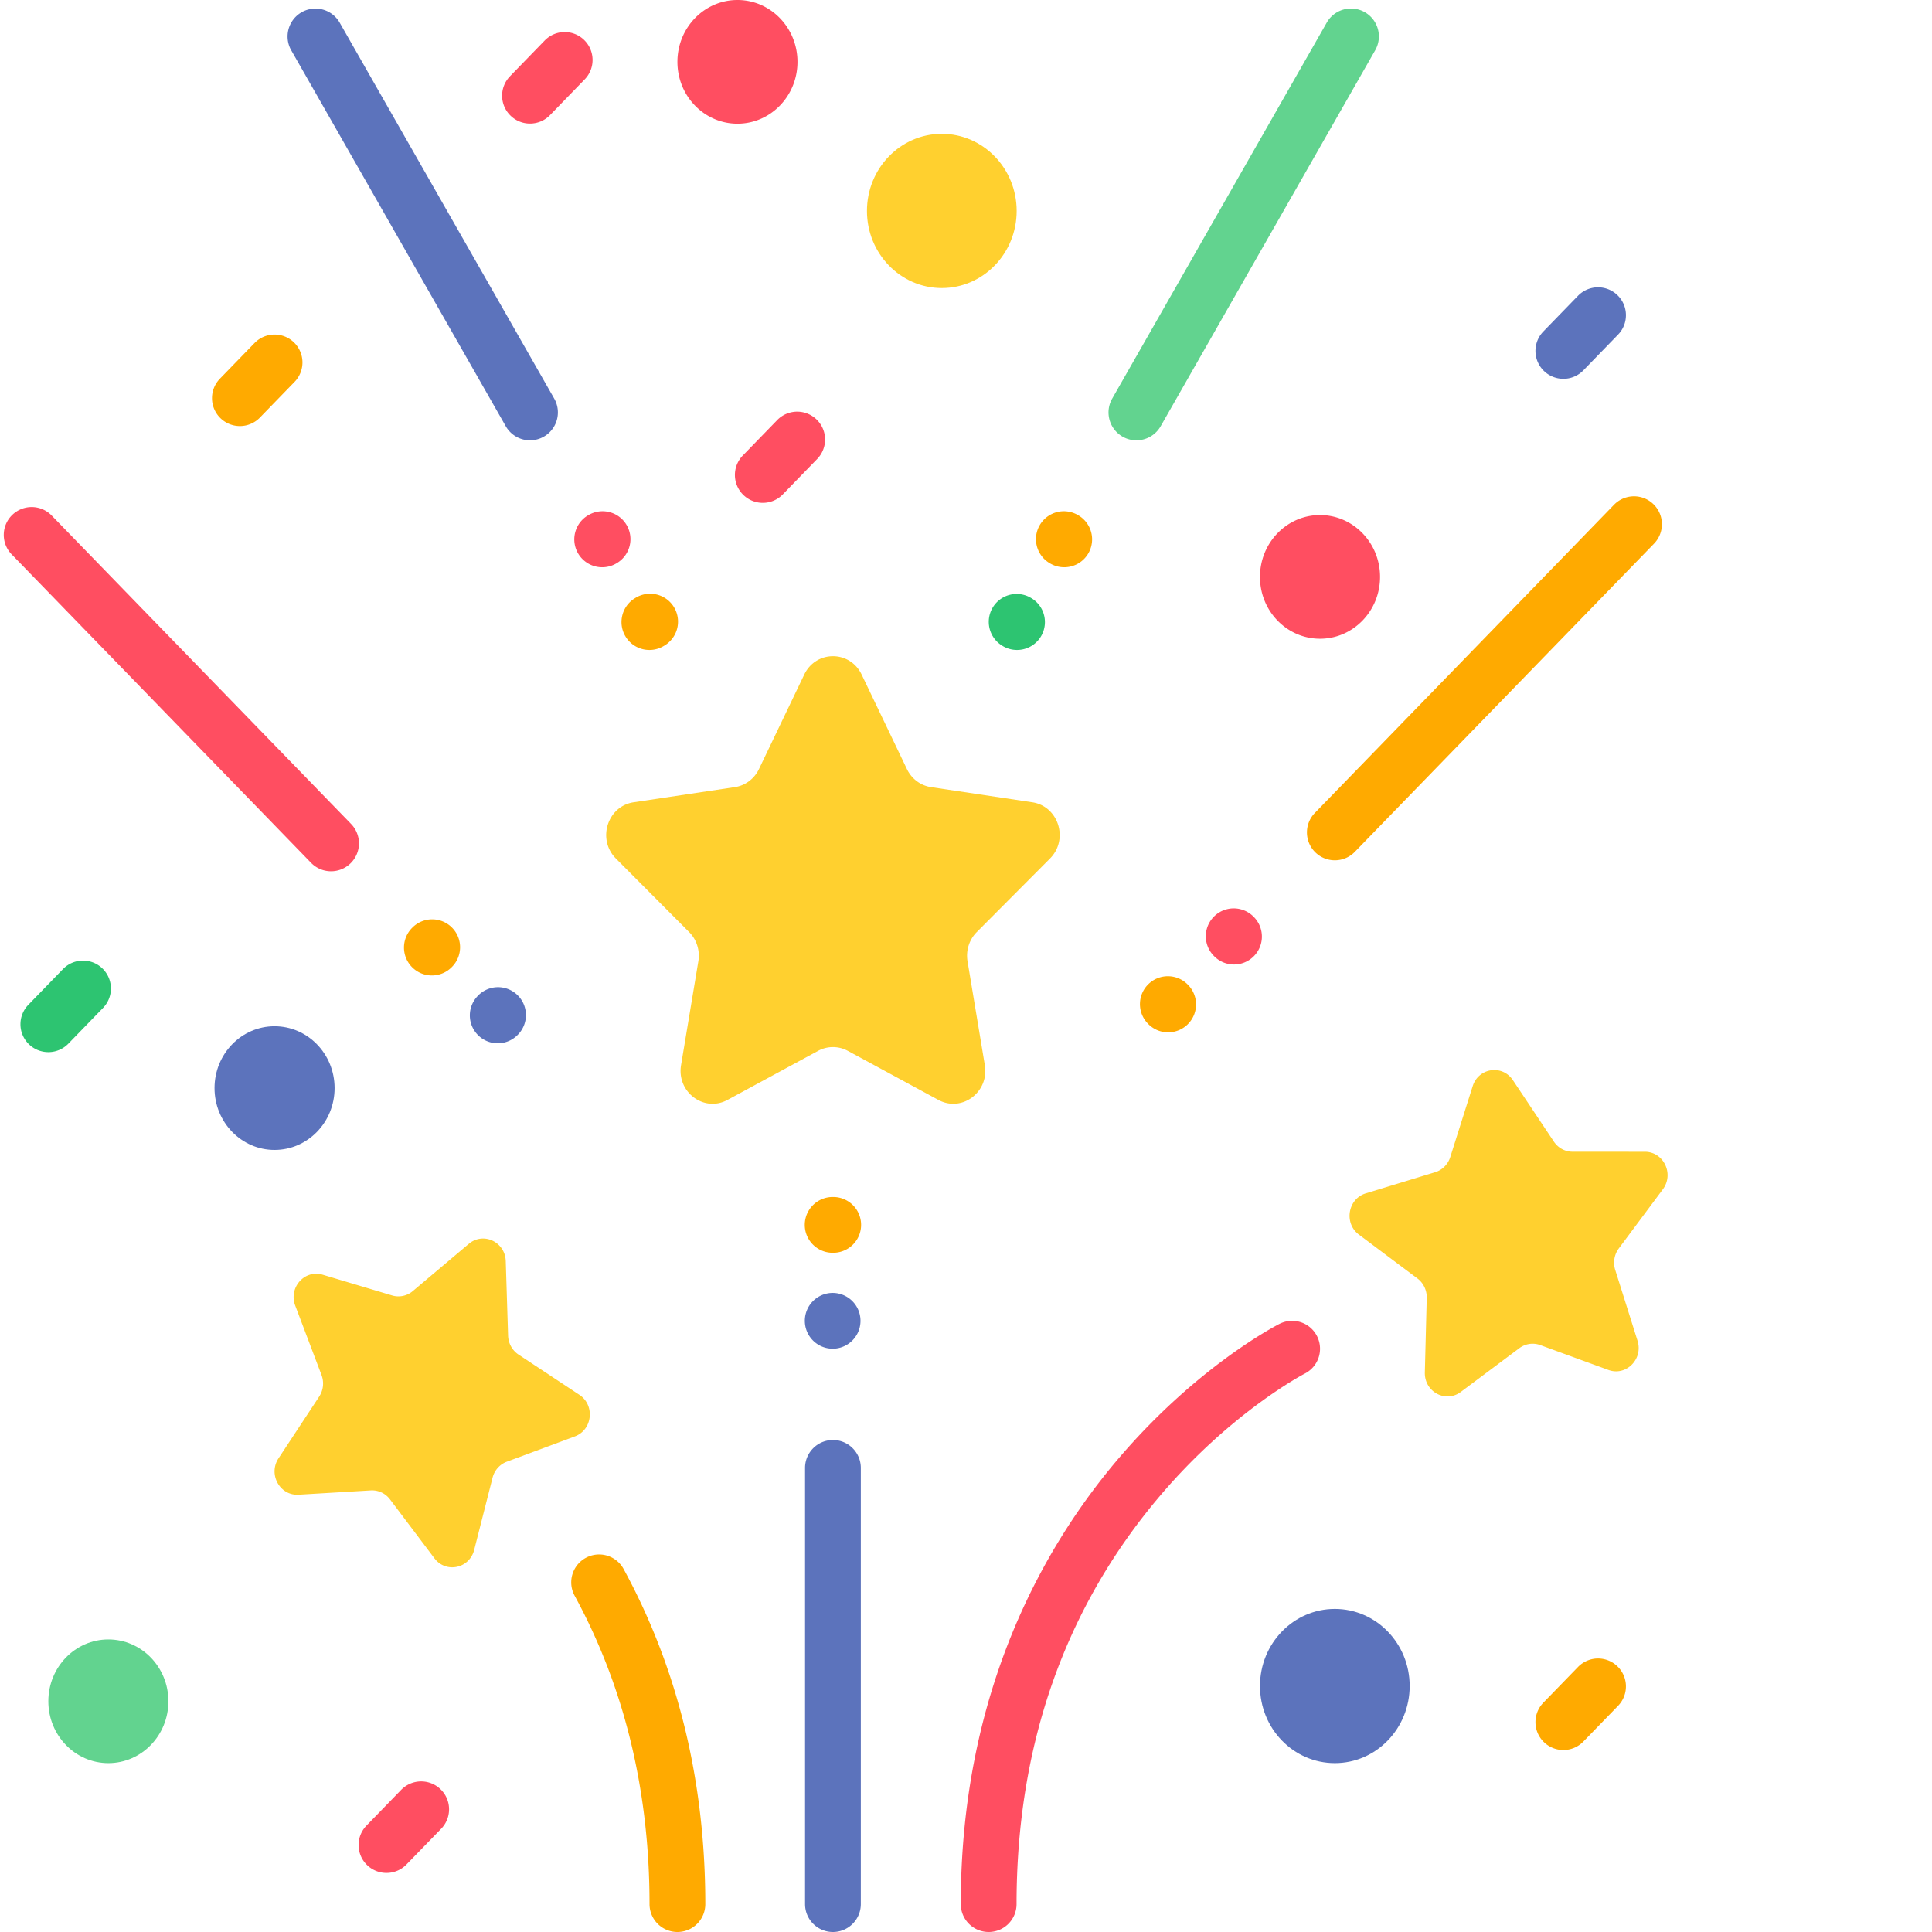 <svg xmlns="http://www.w3.org/2000/svg" xml:space="preserve" width="512" height="512" style="enable-background:new 0 0 512 512" viewBox="0 0 511 512"><path fill="#ff4e61" d="M101.922 496.348a7.37 7.37 0 0 1-5.149-2.09 7.388 7.388 0 0 1-.152-10.453l9.188-9.465a7.392 7.392 0 1 1 10.61 10.297l-9.192 9.465a7.36 7.36 0 0 1-5.305 2.246zm99.726-363.086a7.361 7.361 0 0 1-5.144-2.09 7.387 7.387 0 0 1-.156-10.45l9.191-9.468a7.392 7.392 0 0 1 10.606 10.297l-9.192 9.469a7.37 7.37 0 0 1-5.305 2.242zm0 0" data-original="#ff4e61"/><path fill="#5c73bc" d="M413.805 100.39a7.392 7.392 0 0 1-5.305-12.54l9.191-9.467a7.395 7.395 0 0 1 10.454-.153c2.93 2.84 3 7.524.156 10.45l-9.192 9.468a7.37 7.37 0 0 1-5.304 2.243zm0 0" data-original="#5c73bc"/><path fill="#fa0" d="M413.805 463.773a7.392 7.392 0 0 1-5.305-12.54l9.191-9.467a7.392 7.392 0 1 1 10.61 10.297l-9.192 9.468a7.37 7.37 0 0 1-5.304 2.242zM63.07 112.91a7.392 7.392 0 0 1-5.3-12.54l9.19-9.468a7.395 7.395 0 0 1 10.454-.152 7.391 7.391 0 0 1 .152 10.45l-9.191 9.468a7.37 7.37 0 0 1-5.305 2.242zm0 0" data-original="#ffaa00"/><path fill="#2dc471" d="M12.309 278.824a7.392 7.392 0 0 1-5.3-12.54l9.186-9.468a7.392 7.392 0 1 1 10.61 10.297l-9.192 9.469a7.364 7.364 0 0 1-5.304 2.242zm0 0" data-original="#2dc471"/><path fill="#ffd02f" d="m216.293 278.492-23.996 12.996c-6.223 3.371-13.496-2.074-12.309-9.215l4.582-27.523c.473-2.836-.437-5.727-2.437-7.734l-19.414-19.496c-5.035-5.055-2.258-13.864 4.703-14.907l26.824-4.015c2.766-.414 5.152-2.2 6.387-4.782l12-25.043c3.113-6.492 12.101-6.492 15.215 0l11.996 25.043c1.238 2.582 3.625 4.368 6.386 4.782l26.829 4.015c6.957 1.043 9.734 9.852 4.699 14.907l-19.41 19.496c-2 2.007-2.914 4.898-2.442 7.734l4.582 27.523c1.192 7.141-6.082 12.586-12.304 9.215l-23.997-12.996a8.255 8.255 0 0 0-7.894 0zm0 0" data-original="#ffd02f"/><path fill="#5c73bc" d="M220.238 512a7.39 7.39 0 0 1-7.39-7.39V389.015c0-4.082 3.308-7.395 7.39-7.395s7.39 3.313 7.39 7.395v115.593a7.39 7.39 0 0 1-7.39 7.391zm.059-154.578h-.113a7.397 7.397 0 0 1-7.395-7.395 7.391 7.391 0 0 1 7.395-7.39h.113a7.394 7.394 0 0 1 0 14.785zm0 0" data-original="#5c73bc"/><path fill="#fa0" d="M220.297 331.996h-.149a7.39 7.39 0 0 1 .032-14.781h.148a7.39 7.39 0 0 1-.031 14.781zm0 0" data-original="#ffaa00"/><path fill="#ff4e61" d="M87.234 230.895a7.37 7.37 0 0 1-5.304-2.243L2.59 146.914c-2.844-2.93-2.778-7.61.152-10.45a7.395 7.395 0 0 1 10.453.153l79.344 81.738a7.387 7.387 0 0 1-.156 10.45 7.37 7.37 0 0 1-5.149 2.09zm0 0" data-original="#ff4e61"/><path fill="#fa0" d="M113.953 258.504c-1.863 0-3.726-.7-5.164-2.106a7.392 7.392 0 0 1-.125-10.453l.082-.082a7.392 7.392 0 0 1 10.453-.12 7.388 7.388 0 0 1 .121 10.452l-.078.082a7.38 7.38 0 0 1-5.289 2.227zm0 0" data-original="#ffaa00"/><path fill="#5c73bc" d="M131.402 276.48a7.37 7.37 0 0 1-5.148-2.09 7.39 7.39 0 0 1-.152-10.449l.078-.086a7.392 7.392 0 0 1 10.453-.152c2.93 2.844 3 7.524.156 10.453l-.082.082a7.37 7.37 0 0 1-5.305 2.242zm0 0" data-original="#5c73bc"/><path fill="#fa0" d="M353.242 227.988a7.35 7.35 0 0 1-5.144-2.086 7.392 7.392 0 0 1-.157-10.453l79.34-81.734a7.393 7.393 0 0 1 10.61 10.297l-79.344 81.734a7.37 7.37 0 0 1-5.305 2.242zm0 0" data-original="#ffaa00"/><path fill="#ff4e61" d="M326.523 255.602a7.358 7.358 0 0 1-5.27-2.211l-.081-.082a7.391 7.391 0 1 1 10.543-10.363l.082.081a7.39 7.39 0 0 1-.094 10.453 7.364 7.364 0 0 1-5.18 2.122zm0 0" data-original="#ff4e61"/><path fill="#fa0" d="M309.074 273.578a7.37 7.37 0 0 1-5.304-2.242l-.082-.082c-2.84-2.93-2.774-7.61.156-10.453s7.61-2.774 10.453.152l.082.082a7.396 7.396 0 0 1-5.305 12.543zm0 0" data-original="#ffaa00"/><path fill="#62d38f" d="M300.652 116.691c-1.242 0-2.5-.312-3.652-.972a7.39 7.39 0 0 1-2.758-10.082l56.863-99.653a7.391 7.391 0 0 1 10.082-2.754 7.39 7.39 0 0 1 2.758 10.082l-56.863 99.653a7.394 7.394 0 0 1-6.43 3.726zm0 0" data-original="#62d38f"/><path fill="#fa0" d="M281.523 150.328a7.363 7.363 0 0 1-3.789-1.047l-.097-.058a7.39 7.39 0 0 1-2.547-10.137 7.387 7.387 0 0 1 10.137-2.55l.097.058a7.392 7.392 0 0 1-3.8 13.734zm0 0" data-original="#ffaa00"/><path fill="#2dc471" d="M269.016 172.246a7.36 7.36 0 0 1-3.809-1.062l-.098-.059a7.397 7.397 0 0 1-2.515-10.148 7.396 7.396 0 0 1 10.148-2.512l.098.058a7.392 7.392 0 0 1-3.824 13.723zm0 0" data-original="#2dc471"/><path fill="#5c73bc" d="M139.965 116.691a7.39 7.39 0 0 1-6.43-3.73L76.672 13.313a7.392 7.392 0 0 1 12.84-7.328l56.863 99.648a7.396 7.396 0 0 1-6.41 11.058zm0 0" data-original="#5c73bc"/><path fill="#ff4e61" d="M159.094 150.328a7.394 7.394 0 0 1-6.344-3.582 7.396 7.396 0 0 1 2.527-10.144l.102-.059a7.388 7.388 0 0 1 10.14 2.527 7.39 7.39 0 0 1-2.527 10.145l-.097.058a7.365 7.365 0 0 1-3.801 1.055zm0 0" data-original="#ff4e61"/><path fill="#fa0" d="M171.602 172.246a7.38 7.38 0 0 1-6.329-3.562 7.392 7.392 0 0 1 2.489-10.153l.097-.058a7.394 7.394 0 1 1 7.664 12.645l-.097.058a7.354 7.354 0 0 1-3.824 1.07zm0 0" data-original="#ffaa00"/><path fill="#ffd02f" d="m402.145 357.281-15.524 11.602c-4.023 3.012-9.652-.043-9.523-5.164l.504-19.75c.05-2.035-.872-3.965-2.47-5.164l-15.507-11.621c-4.023-3.016-2.945-9.473 1.824-10.93l18.39-5.61c1.891-.578 3.391-2.082 4-4.015l5.938-18.785c1.54-4.875 7.836-5.813 10.653-1.59l10.863 16.285c1.121 1.676 2.969 2.68 4.941 2.68l19.18.011c4.977.004 7.79 5.883 4.758 9.95l-11.676 15.672a6.337 6.337 0 0 0-.95 5.671l5.919 18.797c1.531 4.875-3.028 9.446-7.715 7.735l-18.078-6.598a5.856 5.856 0 0 0-5.527.824zm0 0" data-original="#ffd02f"/><path fill="#ff4e61" d="M261.508 512a7.39 7.39 0 0 1-7.39-7.39c0-57.231 22.831-95.923 41.984-118.305 20.828-24.332 41.613-35.024 42.488-35.47a7.386 7.386 0 0 1 9.933 3.255 7.39 7.39 0 0 1-3.242 9.93c-.312.16-19.5 10.164-38.367 32.394-25.227 29.719-38.016 66.121-38.016 108.195a7.39 7.39 0 0 1-7.39 7.391zm0 0" data-original="#ff4e61"/><path fill="#ffd02f" d="m102.855 397.352 11.766 15.605c3.055 4.047 9.285 2.73 10.547-2.227l4.863-19.113c.5-1.965 1.91-3.554 3.77-4.246l18.039-6.707c4.68-1.738 5.39-8.25 1.207-11.016l-16.14-10.671c-1.66-1.102-2.692-2.973-2.759-5.004l-.617-19.75c-.156-5.121-5.949-7.832-9.797-4.586l-14.84 12.515a5.87 5.87 0 0 1-5.472 1.157L85 337.809c-4.777-1.426-9.07 3.41-7.262 8.183l6.969 18.41a6.34 6.34 0 0 1-.625 5.72l-10.77 16.347c-2.792 4.242.344 9.937 5.313 9.644l19.145-1.14c1.972-.118 3.875.773 5.085 2.379zm0 0" data-original="#ffd02f"/><path fill="#fa0" d="M179.023 512a7.39 7.39 0 0 1-7.39-7.39c0-30.06-6.68-57.56-19.852-81.735a7.393 7.393 0 0 1 12.984-7.074c14.364 26.375 21.65 56.254 21.65 88.808a7.39 7.39 0 0 1-7.392 7.391zm0 0" data-original="#ffaa00"/><path fill="#ffd02f" d="M268.926 55.898c0-11.285-8.883-20.433-19.836-20.433-10.957 0-19.836 9.148-19.836 20.433 0 11.286 8.879 20.438 19.836 20.438 10.953 0 19.836-9.152 19.836-20.438zm0 0" data-original="#ffd02f"/><path fill="#5c73bc" d="M373.078 446.813c0-11.286-8.879-20.434-19.832-20.434-10.957 0-19.836 9.148-19.836 20.434s8.88 20.433 19.836 20.433c10.953 0 19.832-9.148 19.832-20.434zm0 0" data-original="#5c73bc"/><path fill="#62d38f" d="M44.129 450.855c0-9.05-7.121-16.386-15.91-16.386-8.785 0-15.907 7.336-15.907 16.386 0 9.055 7.122 16.391 15.907 16.391 8.789 0 15.91-7.336 15.91-16.39zm0 0" data-original="#62d38f"/><path fill="#5c73bc" d="M88.172 288.352c0-9.051-7.121-16.387-15.91-16.387-8.785 0-15.907 7.336-15.907 16.387 0 9.05 7.122 16.39 15.907 16.39 8.789 0 15.91-7.34 15.91-16.39zm0 0" data-original="#5c73bc"/><path fill="#ff4e61" d="M210.84 16.39c0-9.054-7.121-16.39-15.906-16.39-8.79 0-15.91 7.336-15.91 16.39 0 9.051 7.12 16.387 15.91 16.387 8.785 0 15.906-7.336 15.906-16.386zm154.387 136.493c0-9.051-7.125-16.39-15.91-16.39s-15.91 7.339-15.91 16.39c0 9.05 7.124 16.387 15.91 16.387s15.91-7.336 15.91-16.387zM139.957 32.746a7.353 7.353 0 0 1-5.148-2.09 7.387 7.387 0 0 1-.157-10.449l9.192-9.469a7.387 7.387 0 0 1 10.449-.156c2.93 2.844 3 7.523.156 10.453l-9.187 9.469a7.377 7.377 0 0 1-5.305 2.242zm0 0" data-original="#ff4e61"/></svg>
